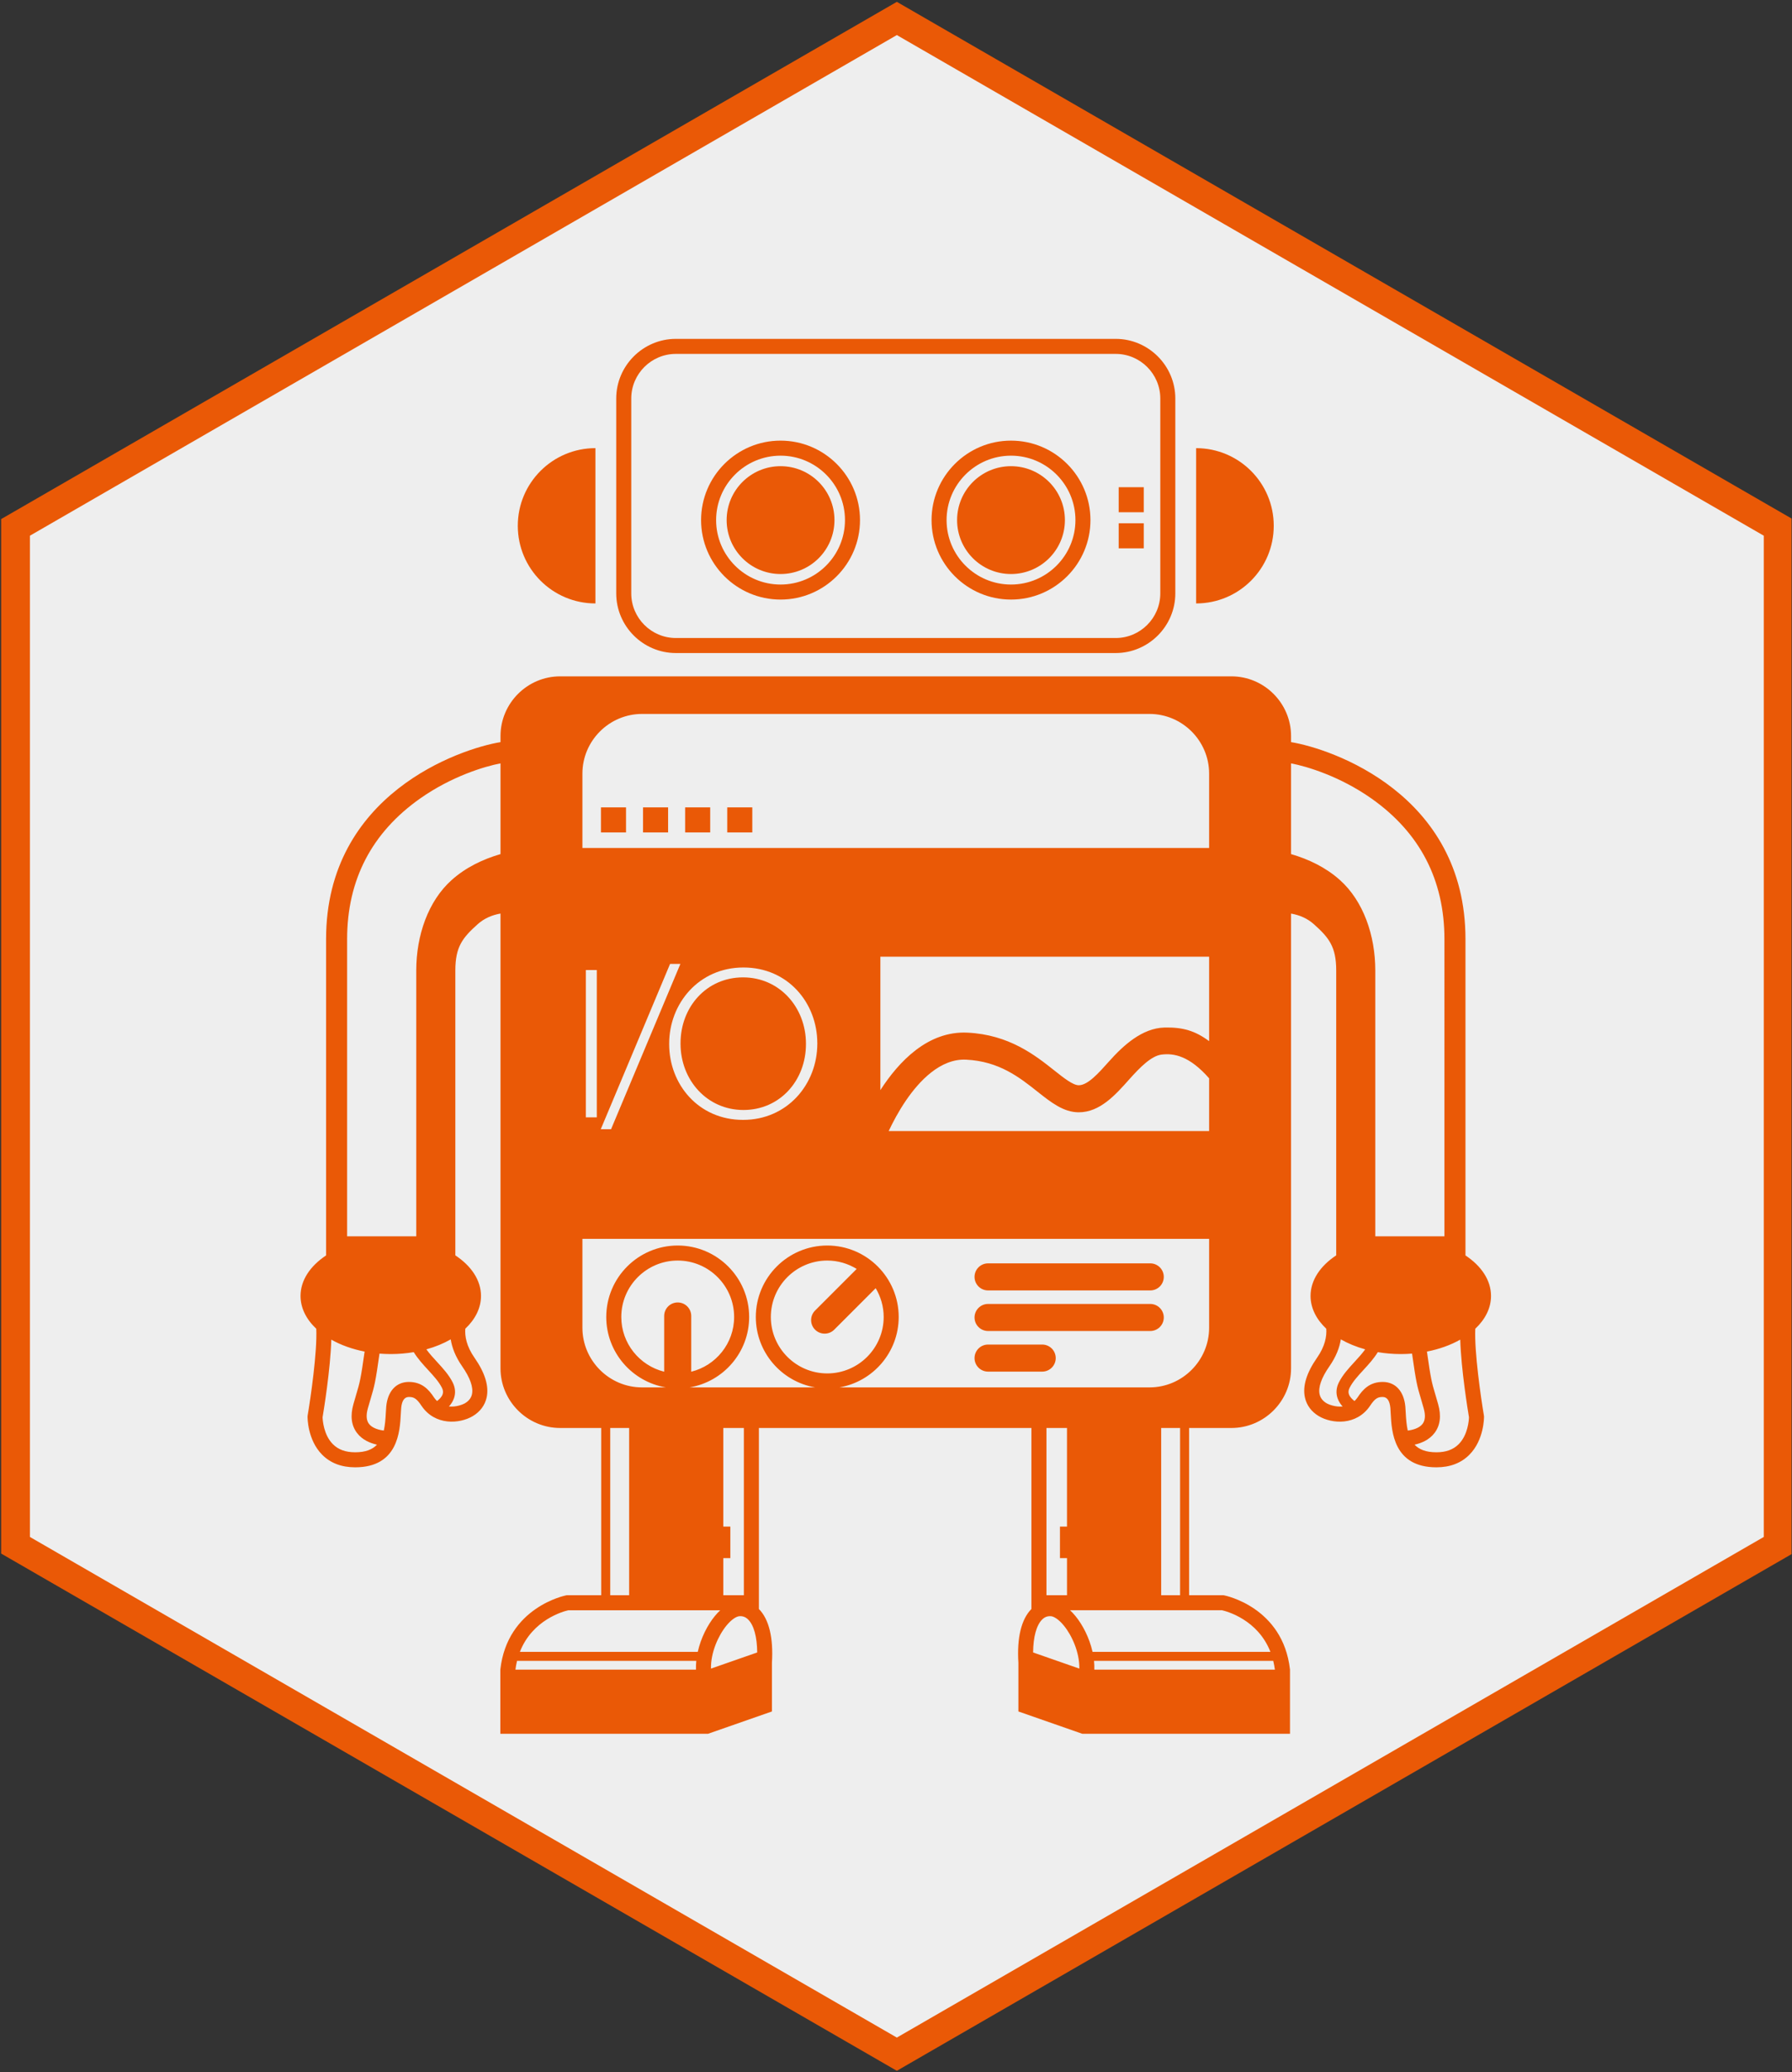 <?xml version="1.0" encoding="UTF-8" standalone="no"?>
<svg
   xmlns:dc="http://purl.org/dc/elements/1.1/"
   xmlns:cc="http://creativecommons.org/ns#"
   xmlns:rdf="http://www.w3.org/1999/02/22-rdf-syntax-ns#"
   xmlns:svg="http://www.w3.org/2000/svg"
   xmlns="http://www.w3.org/2000/svg"
   viewBox="0 0 166.08 192"
   height="192"
   width="166.08"
   xml:space="preserve"
   id="svg1936"
   version="1.1">
  <rect x="0" y="0" width="166.08" height="192" fill="#333333" stroke="none"/>
  <defs
     id="defs1940">
    <clipPath
       id="clipPath1956"
       clipPathUnits="userSpaceOnUse">
      <path
         id="path1954"
         d="M 0,144 H 124.56 V 0 H 0 Z" />
    </clipPath>
    <clipPath
       id="clipPath1976"
       clipPathUnits="userSpaceOnUse">
      <path
         id="path1974"
         d="M 0,144 H 124.56 V 0 H 0 Z" />
    </clipPath>
  </defs>
  <g
     transform="matrix(1.333,0,0,-1.333,0,192)"
     id="g1944">
    <g
       transform="translate(1.08,36.623)"
       id="g1946">
      <path
         id="path1948"
         style="fill:#eeeeee;fill-opacity:1;fill-rule:nonzero;stroke:none"
         d="M 0,0 V 70.753 L 61.274,106.13 122.548,70.753 V 0 L 61.274,-35.376 Z" />
    </g>
    <g
       id="g1950">
      <g
         clip-path="url(#clipPath1956)"
         id="g1952">
        <g
           transform="translate(1.08,36.623)"
           id="g1958">
          <path
             id="path1960"
             style="fill:none;stroke:#ea5906;stroke-width:2;stroke-linecap:butt;stroke-linejoin:miter;stroke-miterlimit:10;stroke-dasharray:none;stroke-opacity:1"
             d="M 0,0 V 70.753 L 61.274,106.13 122.548,70.753 V 0 L 61.274,-35.376 Z" />
        </g>
      </g>
    </g>
    <path
       id="path1962"
       style="fill:#ea5906;fill-opacity:1;fill-rule:nonzero;stroke:none"
       d="m 41.783,86.172 h 1.742 v 1.742 h -1.742 z" />
    <path
       id="path1964"
       style="fill:#ea5906;fill-opacity:1;fill-rule:nonzero;stroke:none"
       d="m 44.709,86.172 h 1.742 v 1.742 h -1.742 z" />
    <path
       id="path1966"
       style="fill:#ea5906;fill-opacity:1;fill-rule:nonzero;stroke:none"
       d="m 47.635,86.172 h 1.742 v 1.742 h -1.742 z" />
    <path
       id="path1968"
       style="fill:#ea5906;fill-opacity:1;fill-rule:nonzero;stroke:none"
       d="m 50.562,86.172 h 1.742 v 1.742 h -1.742 z" />
    <g
       id="g1970">
      <g
         clip-path="url(#clipPath1976)"
         id="g1972">
        <g
           transform="translate(41.398,102.09)"
           id="g1978">
          <path
             id="path1980"
             style="fill:#ea5906;fill-opacity:1;fill-rule:nonzero;stroke:none"
             d="m 0,0 v 10.795 c -2.981,0 -5.398,-2.417 -5.398,-5.398 C -5.398,2.417 -2.981,0 0,0" />
        </g>
        <g
           transform="translate(88.559,107.487)"
           id="g1982">
          <path
             id="path1984"
             style="fill:#ea5906;fill-opacity:1;fill-rule:nonzero;stroke:none"
             d="M 0,0 C 0,2.981 -2.416,5.397 -5.397,5.397 V -5.397 C -2.416,-5.397 0,-2.981 0,0" />
        </g>
        <g
           transform="translate(54.269,112.362)"
           id="g1986">
          <path
             id="path1988"
             style="fill:#ea5906;fill-opacity:1;fill-rule:nonzero;stroke:none"
             d="m 0,0 c 2.47,0 4.479,-2.009 4.479,-4.479 0,-2.47 -2.009,-4.479 -4.479,-4.479 -2.47,0 -4.48,2.009 -4.48,4.479 C -4.48,-2.009 -2.47,0 0,0 m 0,-10.003 c 3.046,0 5.524,2.478 5.524,5.524 0,3.046 -2.478,5.524 -5.524,5.524 -3.046,0 -5.525,-2.478 -5.525,-5.524 0,-3.046 2.479,-5.524 5.525,-5.524" />
        </g>
        <g
           transform="translate(54.269,104.135)"
           id="g1990">
          <path
             id="path1992"
             style="fill:#ea5906;fill-opacity:1;fill-rule:nonzero;stroke:none"
             d="M 0,0 C 2.07,0 3.748,1.678 3.748,3.748 3.748,5.818 2.07,7.496 0,7.496 -2.07,7.496 -3.748,5.818 -3.748,3.748 -3.748,1.678 -2.07,0 0,0" />
        </g>
        <g
           transform="translate(70.292,112.362)"
           id="g1994">
          <path
             id="path1996"
             style="fill:#ea5906;fill-opacity:1;fill-rule:nonzero;stroke:none"
             d="m 0,0 c 2.469,0 4.479,-2.009 4.479,-4.479 0,-2.47 -2.01,-4.479 -4.479,-4.479 -2.471,0 -4.48,2.009 -4.48,4.479 C -4.48,-2.009 -2.471,0 0,0 m 0,-10.003 c 3.046,0 5.523,2.478 5.523,5.524 0,3.046 -2.477,5.524 -5.523,5.524 -3.047,0 -5.525,-2.478 -5.525,-5.524 0,-3.046 2.478,-5.524 5.525,-5.524" />
        </g>
        <g
           transform="translate(70.291,104.135)"
           id="g1998">
          <path
             id="path2000"
             style="fill:#ea5906;fill-opacity:1;fill-rule:nonzero;stroke:none"
             d="M 0,0 C 2.07,0 3.748,1.678 3.748,3.748 3.748,5.818 2.07,7.496 0,7.496 -2.069,7.496 -3.748,5.818 -3.748,3.748 -3.748,1.678 -2.069,0 0,0" />
        </g>
        <path
           id="path2002"
           style="fill:#ea5906;fill-opacity:1;fill-rule:nonzero;stroke:none"
           d="m 79.521,110.17 h -1.742 v -1.741 h 1.742 z" />
        <path
           id="path2004"
           style="fill:#ea5906;fill-opacity:1;fill-rule:nonzero;stroke:none"
           d="m 79.521,107.663 h -1.742 v -1.742 h 1.742 z" />
        <g
           transform="translate(43.889,116.334)"
           id="g2006">
          <path
             id="path2008"
             style="fill:#ea5906;fill-opacity:1;fill-rule:nonzero;stroke:none"
             d="M 0,0 C 0,1.71 1.392,3.102 3.102,3.102 H 33.679 C 35.39,3.102 36.782,1.71 36.782,0 v -13.545 c 0,-1.71 -1.392,-3.102 -3.103,-3.102 H 3.102 c -1.71,0 -3.102,1.392 -3.102,3.102 z m 3.102,-17.692 h 30.577 c 2.281,0 4.148,1.866 4.148,4.147 V 0 c 0,2.281 -1.867,4.147 -4.148,4.147 H 3.102 C 0.821,4.147 -1.045,2.281 -1.045,0 v -13.545 c 0,-2.281 1.866,-4.147 4.147,-4.147" />
        </g>
        <g
           transform="translate(68.696,51.516)"
           id="g2010">
          <path
             id="path2012"
             style="fill:#ea5906;fill-opacity:1;fill-rule:nonzero;stroke:none"
             d="m 0,0 h 11.277 c 0.52,0 0.941,0.421 0.941,0.94 0,0.519 -0.421,0.941 -0.941,0.941 L 0,1.881 C -0.52,1.881 -0.94,1.459 -0.94,0.94 -0.94,0.421 -0.52,0 0,0" />
        </g>
        <g
           transform="translate(68.696,48.693)"
           id="g2014">
          <path
             id="path2016"
             style="fill:#ea5906;fill-opacity:1;fill-rule:nonzero;stroke:none"
             d="m 0,0 h 3.765 c 0.519,0 0.94,0.421 0.94,0.94 0,0.52 -0.421,0.941 -0.94,0.941 L 0,1.881 C -0.52,1.881 -0.94,1.46 -0.94,0.94 -0.94,0.421 -0.52,0 0,0" />
        </g>
        <g
           transform="translate(68.696,54.337)"
           id="g2018">
          <path
             id="path2020"
             style="fill:#ea5906;fill-opacity:1;fill-rule:nonzero;stroke:none"
             d="m 0,0 h 11.277 c 0.52,0 0.941,0.421 0.941,0.94 0,0.52 -0.421,0.941 -0.941,0.941 L 0,1.881 C -0.52,1.881 -0.94,1.46 -0.94,0.94 -0.94,0.421 -0.52,0 0,0" />
        </g>
        <g
           transform="translate(51.69,66.879)"
           id="g2022">
          <path
             id="path2024"
             style="fill:#ea5906;fill-opacity:1;fill-rule:nonzero;stroke:none"
             d="m 0,0 c 2.531,0 4.345,2.049 4.345,4.58 v 0.029 c 0,2.531 -1.844,4.609 -4.374,4.609 -2.531,0 -4.346,-2.049 -4.346,-4.58 V 4.609 C -4.375,2.078 -2.531,0 0,0" />
        </g>
        <g
           transform="translate(101.419,43.651)"
           id="g2026">
          <path
             id="path2028"
             style="fill:#ea5906;fill-opacity:1;fill-rule:nonzero;stroke:none"
             d="m 0,0 c -0.378,-0.381 -0.886,-0.565 -1.55,-0.565 -0.736,0 -1.209,0.199 -1.52,0.529 0.443,0.097 1.013,0.316 1.392,0.817 0.393,0.519 0.476,1.192 0.247,2 -0.081,0.286 -0.147,0.511 -0.204,0.703 -0.238,0.802 -0.302,1.023 -0.574,2.951 0.866,0.169 1.652,0.455 2.316,0.83 C 0.164,5.212 0.641,2.302 0.713,1.868 0.707,1.666 0.642,0.645 0,0 M -3.683,2.161 C -3.691,2.331 -3.699,2.486 -3.712,2.62 -3.813,3.673 -4.391,4.31 -5.256,4.324 -6.179,4.334 -6.662,3.812 -7.033,3.246 -7.1,3.148 -7.171,3.068 -7.246,2.997 c -0.156,0.119 -0.32,0.28 -0.386,0.467 -0.051,0.143 -0.036,0.287 0.046,0.451 0.215,0.429 0.577,0.822 0.96,1.239 0.355,0.385 0.718,0.782 1.001,1.241 0.51,-0.086 1.046,-0.133 1.598,-0.133 0.265,0 0.526,0.011 0.783,0.032 0.283,-2.013 0.357,-2.265 0.607,-3.106 0.056,-0.189 0.121,-0.41 0.2,-0.691 C -2.302,2.022 -2.326,1.658 -2.509,1.414 -2.748,1.096 -3.241,0.979 -3.543,0.945 -3.625,1.312 -3.66,1.726 -3.683,2.161 m -5.508,0.685 c -0.263,0.155 -0.425,0.366 -0.482,0.626 -0.104,0.479 0.131,1.148 0.679,1.933 0.478,0.685 0.71,1.32 0.798,1.879 0.5,-0.286 1.071,-0.522 1.694,-0.695 C -6.723,6.285 -6.983,6 -7.241,5.72 -7.646,5.279 -8.066,4.823 -8.333,4.289 -8.516,3.925 -8.546,3.544 -8.421,3.188 c 0.078,-0.222 0.206,-0.412 0.35,-0.569 -0.493,-0.05 -0.957,0.13 -1.12,0.227 m -2.466,38.17 v 6.306 c 1.112,-0.212 3.401,-0.902 5.584,-2.439 3.371,-2.373 5.08,-5.664 5.08,-9.781 V 14.447 H -5.8 v 18.482 c 0,2.433 -0.828,4.824 -2.46,6.284 -0.989,0.884 -2.179,1.448 -3.397,1.803 m -5.696,0.425 h -43.573 v 5.17 c 0,2.281 1.866,4.147 4.147,4.147 h 35.28 c 2.281,0 4.146,-1.866 4.146,-4.147 z m 0,-13.427 c -0.981,0.726 -1.835,0.975 -3.103,0.945 -1.552,-0.036 -2.876,-1.252 -3.859,-2.357 -0.725,-0.813 -1.473,-1.654 -2.102,-1.654 -0.404,0 -1.034,0.5 -1.702,1.03 -1.323,1.049 -3.138,2.487 -6.037,2.626 -2.741,0.133 -4.767,-1.998 -6.054,-3.995 v 9.274 h 22.857 z m 0,-6.252 h -22.28 c 0.283,0.601 0.69,1.377 1.21,2.138 0.915,1.337 2.382,2.914 4.176,2.826 2.296,-0.111 3.711,-1.233 4.96,-2.223 0.932,-0.738 1.81,-1.436 2.87,-1.436 1.473,0 2.553,1.214 3.506,2.285 0.756,0.848 1.544,1.639 2.246,1.726 0.87,0.109 1.942,-0.09 3.312,-1.649 z m -32.376,11.371 c 3.102,0 5.135,-2.473 5.135,-5.267 0.015,-0.015 0.015,-0.015 0,-0.03 0,-2.794 -2.063,-5.296 -5.164,-5.296 -3.102,0 -5.136,2.473 -5.136,5.267 v 0.029 c 0,2.795 2.063,5.297 5.165,5.297 m -9.204,-11.239 h -0.716 l 4.818,11.488 h 0.717 z m -1.754,11.063 h 0.761 V 22.716 h -0.761 z M -17.353,8.092 c 0,-2.28 -1.865,-4.147 -4.146,-4.147 h -21.56 c 2.338,0.403 4.123,2.443 4.123,4.894 0,2.739 -2.228,4.968 -4.966,4.968 -2.74,0 -4.968,-2.229 -4.968,-4.968 0,-2.451 1.786,-4.491 4.124,-4.894 h -8.728 c 2.346,0.395 4.141,2.438 4.141,4.894 0,2.739 -2.229,4.968 -4.967,4.968 -2.74,0 -4.968,-2.229 -4.968,-4.968 0,-2.456 1.794,-4.498 4.141,-4.894 h -1.652 c -2.281,0 -4.147,1.867 -4.147,4.147 v 6.18 h 43.573 z m -3.334,-6.968 h 1.315 v -11.625 h -1.315 z m 4.229,-12.67 c 0.324,-0.073 2.492,-0.648 3.366,-2.891 h -12.367 c -0.217,0.972 -0.684,1.874 -1.185,2.485 -0.124,0.152 -0.251,0.287 -0.378,0.406 z m 3.677,-4.128 h -12.554 c 0.007,0.204 -10e-4,0.407 -0.021,0.611 h 12.461 c 0.047,-0.194 0.086,-0.396 0.114,-0.611 m -14.454,7.75 v -2.577 h -1.428 V 1.124 h 1.428 v -6.853 h -0.488 v -2.195 z m -2.356,-6.556 c 0.01,1.078 0.23,1.894 0.629,2.291 0.175,0.172 0.373,0.248 0.613,0.229 0.187,-0.015 0.521,-0.194 0.897,-0.654 0.558,-0.681 1.098,-1.869 1.074,-2.988 z M -44.75,7.957 c 0.185,-0.184 0.425,-0.275 0.666,-0.275 0.24,0 0.481,0.091 0.665,0.275 l 2.883,2.884 c 0.35,-0.587 0.556,-1.27 0.556,-2.002 0,-2.162 -1.76,-3.922 -3.922,-3.922 -2.163,0 -3.923,1.76 -3.923,3.922 0,2.163 1.76,3.923 3.923,3.923 0.75,0 1.449,-0.216 2.045,-0.582 L -44.75,9.287 c -0.367,-0.367 -0.367,-0.963 0,-1.33 m -6.379,-13.686 v 6.853 h 1.428 v -11.625 h -1.428 v 2.577 h 0.488 v 2.195 z m -0.858,-9.873 c -0.024,1.119 0.516,2.307 1.074,2.988 0.376,0.46 0.71,0.639 0.897,0.654 0.24,0.019 0.438,-0.057 0.613,-0.229 0.4,-0.397 0.62,-1.213 0.629,-2.291 z M -54.301,9.85 c -0.519,0 -0.94,-0.421 -0.94,-0.941 V 5.036 c -1.709,0.423 -2.982,1.966 -2.982,3.803 0,2.163 1.76,3.923 3.923,3.923 2.162,0 3.922,-1.76 3.922,-3.923 0,-1.838 -1.273,-3.381 -2.982,-3.803 v 3.873 c 0,0.52 -0.421,0.941 -0.941,0.941 m -4.691,-8.726 h 1.315 v -11.625 h -1.315 z m 6.086,-15.561 h -12.367 c 0.874,2.243 3.042,2.818 3.366,2.891 h 10.565 c -0.128,-0.119 -0.255,-0.254 -0.38,-0.406 -0.5,-0.611 -0.967,-1.513 -1.184,-2.485 m -0.124,-1.237 h -12.553 c 0.027,0.215 0.066,0.417 0.113,0.611 h 12.462 c -0.02,-0.204 -0.029,-0.407 -0.022,-0.611 m -13.591,56.69 c -1.217,-0.355 -2.408,-0.919 -3.396,-1.803 -1.633,-1.46 -2.461,-3.851 -2.461,-6.284 V 14.447 h -4.807 v 20.655 c 0,4.117 1.709,7.408 5.08,9.781 2.183,1.537 4.472,2.227 5.584,2.439 z M -69.284,5.405 c 0.548,-0.785 0.784,-1.454 0.68,-1.933 -0.057,-0.26 -0.219,-0.471 -0.483,-0.626 -0.163,-0.097 -0.627,-0.277 -1.119,-0.227 0.143,0.157 0.271,0.347 0.349,0.569 0.125,0.356 0.095,0.737 -0.088,1.101 -0.266,0.534 -0.686,0.99 -1.092,1.431 -0.257,0.28 -0.519,0.565 -0.739,0.869 0.624,0.173 1.194,0.409 1.694,0.695 0.088,-0.559 0.32,-1.194 0.798,-1.879 m -1.362,-1.941 c -0.065,-0.187 -0.229,-0.348 -0.386,-0.467 -0.074,0.071 -0.147,0.151 -0.212,0.249 -0.372,0.566 -0.855,1.088 -1.778,1.078 -0.865,-0.014 -1.442,-0.651 -1.543,-1.704 -0.013,-0.134 -0.021,-0.289 -0.03,-0.459 -0.022,-0.435 -0.057,-0.849 -0.14,-1.216 -0.302,0.034 -0.795,0.151 -1.034,0.469 -0.182,0.244 -0.207,0.608 -0.073,1.083 0.08,0.281 0.145,0.502 0.201,0.691 0.25,0.841 0.325,1.093 0.607,3.106 0.257,-0.021 0.518,-0.032 0.784,-0.032 0.552,0 1.087,0.047 1.597,0.133 0.284,-0.459 0.646,-0.856 1.001,-1.241 0.383,-0.417 0.745,-0.81 0.96,-1.239 0.082,-0.164 0.097,-0.308 0.046,-0.451 m -6.081,-4.029 c -0.665,0 -1.172,0.184 -1.55,0.565 -0.642,0.645 -0.707,1.666 -0.714,1.868 0.073,0.434 0.549,3.344 0.606,5.397 0.663,-0.375 1.45,-0.661 2.316,-0.83 -0.271,-1.928 -0.336,-2.149 -0.574,-2.951 -0.057,-0.192 -0.123,-0.417 -0.204,-0.703 -0.229,-0.808 -0.146,-1.481 0.247,-2 0.378,-0.501 0.95,-0.72 1.392,-0.817 -0.311,-0.33 -0.784,-0.529 -1.519,-0.529 M 1.152,8.022 c 0.69,0.65 1.094,1.434 1.094,2.28 0,1.095 -0.678,2.088 -1.776,2.816 v 21.984 c 0,10.105 -9.347,13.243 -12.127,13.697 v 0.425 c 0,2.28 -1.866,4.147 -4.147,4.147 h -46.67 c -2.28,0 -4.147,-1.867 -4.147,-4.147 V 48.799 C -69.402,48.345 -78.748,45.207 -78.748,35.102 V 13.118 c -1.099,-0.728 -1.776,-1.721 -1.776,-2.816 0,-0.846 0.404,-1.63 1.094,-2.28 0.073,-1.608 -0.392,-4.813 -0.599,-6.027 l -0.007,-0.081 c -0.001,-0.065 -0.007,-1.615 1.011,-2.644 0.577,-0.584 1.35,-0.88 2.298,-0.88 2.987,0 3.114,2.511 3.175,3.718 0.008,0.153 0.015,0.291 0.027,0.412 0.047,0.499 0.223,0.754 0.52,0.759 h 0.028 c 0.318,0 0.524,-0.096 0.863,-0.613 0.942,-1.393 2.647,-1.259 3.559,-0.721 0.516,0.306 0.852,0.757 0.972,1.305 0.169,0.782 -0.115,1.709 -0.844,2.754 -0.564,0.807 -0.681,1.502 -0.642,2.02 0.689,0.649 1.092,1.433 1.092,2.278 0,1.097 -0.681,2.093 -1.784,2.821 v 19.806 c 0,1.65 0.509,2.279 1.555,3.214 0.456,0.408 0.998,0.637 1.585,0.74 V 5.271 c 0,-2.281 1.867,-4.147 4.147,-4.147 h 2.855 v -11.625 h -2.39 l -0.048,-0.009 c -0.041,-0.007 -4.091,-0.807 -4.576,-5.161 v -4.461 h 14.442 l 4.441,1.551 v 3.377 c 0.109,1.743 -0.202,3.036 -0.906,3.744 V 1.124 h 18.947 V -11.46 c -0.703,-0.708 -1.016,-2.001 -0.905,-3.744 v -3.377 l 4.441,-1.551 h 14.442 v 4.461 c -0.485,4.354 -4.536,5.154 -4.578,5.161 l -0.046,0.009 h -2.39 V 1.124 h 2.941 c 2.281,0 4.147,1.866 4.147,4.147 v 31.61 c 0.587,-0.103 1.129,-0.33 1.586,-0.738 1.046,-0.935 1.554,-1.564 1.554,-3.214 V 13.123 c -1.103,-0.728 -1.784,-1.724 -1.784,-2.821 0,-0.845 0.405,-1.629 1.093,-2.278 0.038,-0.518 -0.079,-1.213 -0.643,-2.02 -0.729,-1.045 -1.013,-1.972 -0.843,-2.754 0.119,-0.548 0.455,-0.999 0.971,-1.305 0.911,-0.538 2.618,-0.672 3.559,0.721 0.339,0.517 0.545,0.613 0.862,0.613 h 0.029 c 0.297,-0.005 0.472,-0.26 0.521,-0.759 0.012,-0.121 0.018,-0.259 0.025,-0.412 0.062,-1.207 0.189,-3.718 3.177,-3.718 0.947,0 1.721,0.296 2.297,0.88 1.019,1.029 1.012,2.579 1.012,2.644 L 1.751,1.995 C 1.545,3.209 1.08,6.414 1.152,8.022" />
        </g>
      </g>
    </g>
  </g>
</svg>

